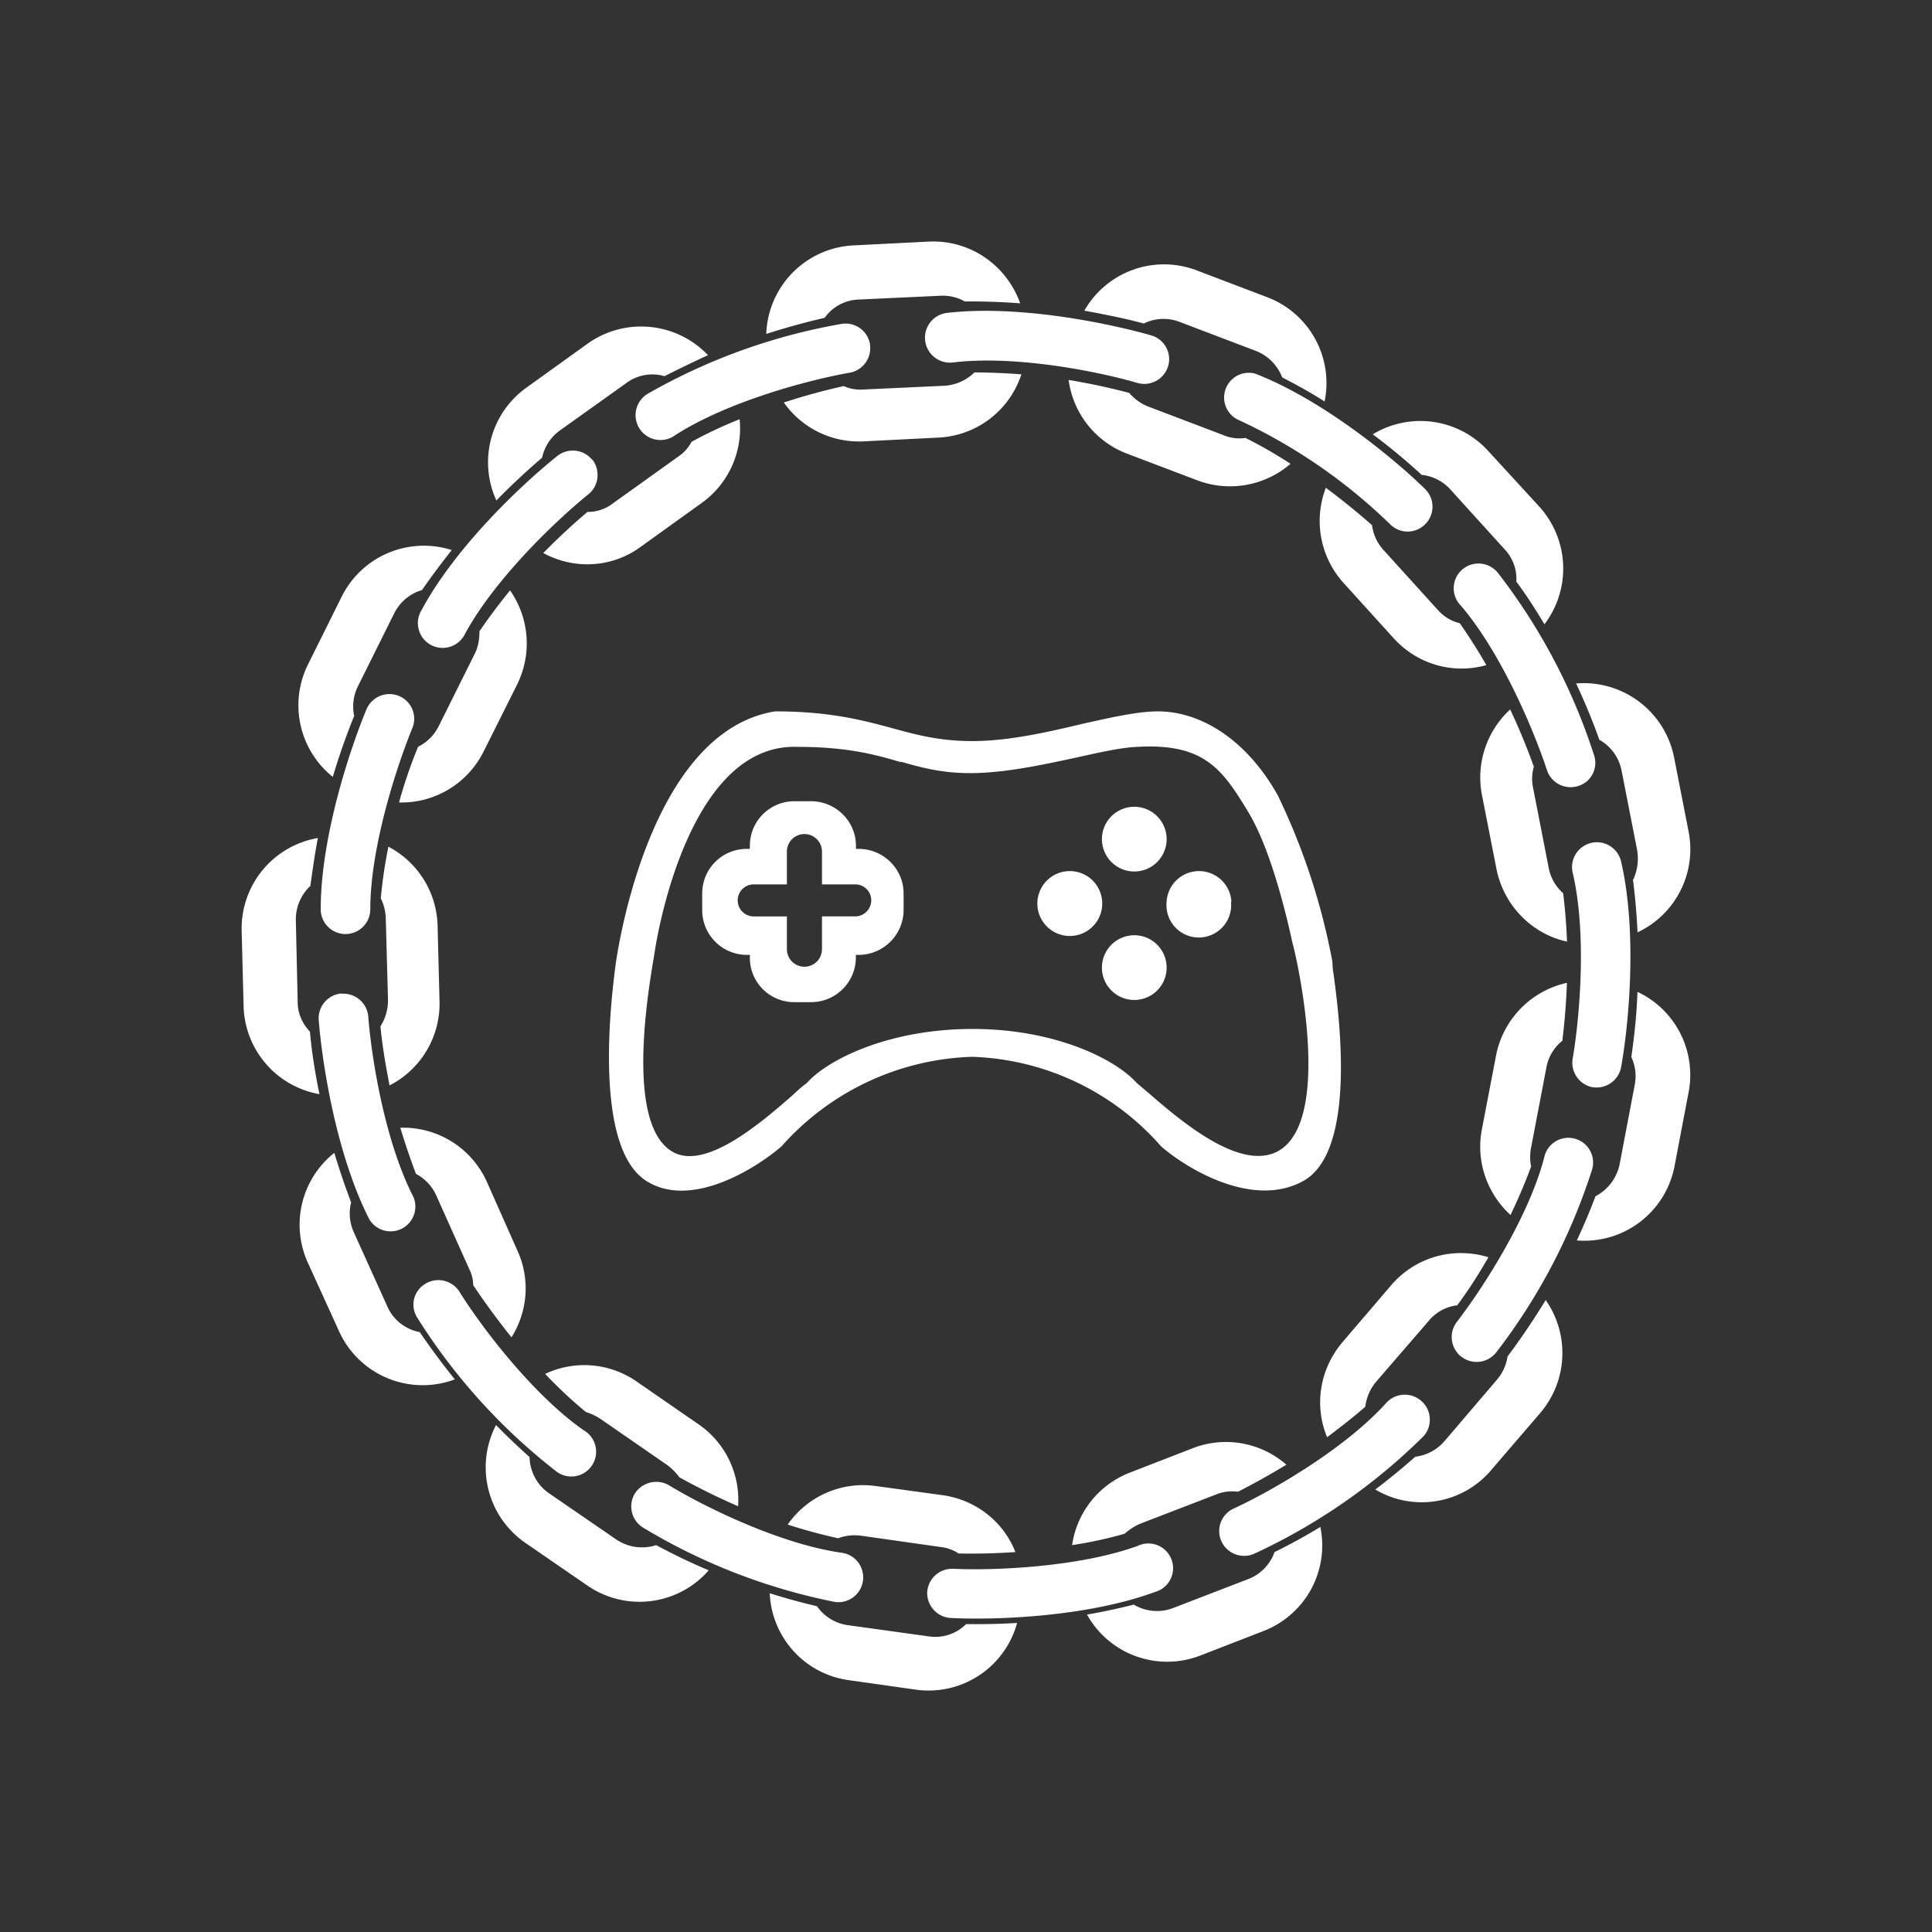 <svg xmlns="http://www.w3.org/2000/svg" width="24" height="24" fill="none" viewBox="0 0 24 24">
    <rect x="0" y="0" width="24" height="24" fill="#333333" stroke="none"/>
    <path fill="#fff" fill-rule="evenodd" d="M11.086 9.046c.308.085.592.16.99.16.445 0 .929-.108 1.364-.213.36-.08.692-.156.943-.156.554 0 1.118.374 1.492 1.047a8.2 8.2 0 0 1 .677 2.065c0 .014 0 .07.014.151.071.521.29 2.207-.379 2.572-.62.341-1.435-.147-1.762-.43a3.26 3.26 0 0 0-2.349-1.114 3.3 3.3 0 0 0-2.368 1.113c-.331.284-1.127.777-1.676.431-.687-.43-.427-2.368-.38-2.723.053-.35.474-2.87 1.976-3.112.682 0 1.089.11 1.458.209m.105.416c.265.076.511.142.862.142.416 0 .885-.1 1.297-.189.299-.066.569-.128.773-.137.833-.048 1.06.27 1.392.824.293.492.492 1.387.54 1.61l.014.052c.071.284.478 2.198-.208 2.544-.474.236-1.208-.398-1.587-.725l-.151-.128c-.27-.303-1.024-.673-2.042-.673-1.023 0-1.79.37-2.06.673-.048.033-.1.08-.166.142-.379.332-1.09.952-1.501.71-.583-.336-.308-1.965-.228-2.439l.015-.094c.047-.284.454-2.548 1.77-2.496.607 0 .958.094 1.28.19z" clip-rule="evenodd"/>
    <path fill="#fff" fill-rule="evenodd" d="M9.315 10.507c0-.307.247-.554.555-.554h.203c.308 0 .56.247.56.554v.038h.032c.308 0 .56.247.56.555v.203a.56.56 0 0 1-.56.559h-.033v.033a.556.556 0 0 1-.559.554H9.87a.55.55 0 0 1-.555-.554v-.033h-.037a.556.556 0 0 1-.555-.559V11.1c0-.308.247-.555.555-.555h.037zm.46.072a.218.218 0 0 1 .436 0v.407h.412a.198.198 0 0 1 .14.34.2.2 0 0 1-.14.058h-.412v.407a.218.218 0 0 1-.436 0v-.407h-.412a.199.199 0 1 1 0-.398h.412z" clip-rule="evenodd"/>
    <path fill="#fff" d="M13.692 11.204a.403.403 0 1 1-.805 0 .403.403 0 0 1 .805 0m.8-.8a.402.402 0 1 1-.803 0 .402.402 0 0 1 .803 0m.8.8a.402.402 0 1 1-.8 0 .403.403 0 0 1 .805 0zm-.8.796a.402.402 0 1 1-.803 0 .402.402 0 0 1 .803 0m3.998 3.618c-.426-.132-.9-.01-1.207.346l-.607.71c-.289.342-.35.796-.19 1.18.162-.123.323-.246.474-.379a.6.6 0 0 1 .128-.303l.663-.767a.54.54 0 0 1 .351-.19c.142-.19.27-.393.388-.597m-.909 2.478a.57.57 0 0 0 .36-.19l.658-.771a.57.57 0 0 0 .128-.284q.254-.34.474-.701c.293.416.28.994-.067 1.402l-.61.71a1.13 1.13 0 0 1-1.44.241q.255-.192.497-.407m1.884-5.887a1.15 1.15 0 0 0-.88.9l-.176.918c-.08.408.071.806.355 1.066a7 7 0 0 0 .256-.601.6.6 0 0 1 0-.237l.19-.995a.55.55 0 0 1 .198-.331c.029-.237.048-.474.057-.72m.355 2.651a.58.58 0 0 0 .299-.394l.189-.994a.56.56 0 0 0-.043-.341c.038-.266.067-.536.076-.81a1.14 1.14 0 0 1 .635 1.25l-.175.919a1.14 1.14 0 0 1-1.213.919q.127-.271.232-.55m-1.06-6.046c-.284.26-.43.663-.35 1.066l.18.918c.094.46.445.806.876.9a7 7 0 0 0-.048-.601.56.56 0 0 1-.18-.318l-.194-.994a.54.54 0 0 1 .01-.26 8 8 0 0 0-.294-.711m1.53 2.111a.63.63 0 0 0 .047-.365l-.194-.99a.56.56 0 0 0-.275-.379 8 8 0 0 0-.289-.7 1.145 1.145 0 0 1 1.217.918l.18.92a1.14 1.14 0 0 1-.634 1.254 8 8 0 0 0-.057-.658zM16.47 6.06c-.15.388-.08.848.219 1.18l.625.69c.303.332.748.446 1.15.332a7 7 0 0 0-.33-.52.53.53 0 0 1-.27-.162l-.678-.748a.56.56 0 0 1-.142-.308 9 9 0 0 0-.573-.464m.584-.663q.313.233.606.502a.56.56 0 0 1 .355.18l.678.748a.53.53 0 0 1 .142.398c.128.17.241.35.35.53a1.145 1.145 0 0 0-.061-1.458l-.635-.692a1.14 1.14 0 0 0-1.44-.208zm-1.024.365a1.15 1.15 0 0 1-1.16.204l-.872-.331a1.14 1.14 0 0 1-.724-.915q.383.063.753.161a.6.6 0 0 0 .227.166l.947.36a.5.5 0 0 0 .27.033q.287.144.56.322m.422-.772a1.14 1.14 0 0 0-.71-1.297l-.872-.332a1.14 1.14 0 0 0-1.402.498c.25.047.497.094.739.16a.55.55 0 0 1 .45-.018l.947.36c.151.061.265.18.322.327.18.094.355.189.525.298zm-3.766-.34a1.14 1.14 0 0 1-1.032.786l-.933.047A1.14 1.14 0 0 1 9.737 5q.367-.12.744-.204a.5.5 0 0 0 .237.043l1.013-.047a.58.58 0 0 0 .374-.166q.292.002.583.024m-.015-.882a8 8 0 0 0-.687-.023.56.56 0 0 0-.307-.071l-1.01.047a.54.54 0 0 0-.425.227 9 9 0 0 0-.725.2 1.14 1.14 0 0 1 1.09-1.1l.932-.047c.516-.023.966.299 1.132.767M6.749 6.87c.374.204.843.19 1.207-.075l.758-.545a1.14 1.14 0 0 0 .474-1.042q-.306.121-.597.28a.5.5 0 0 1-.16.18l-.82.587a.5.5 0 0 1-.313.104q-.286.242-.55.512m1.507-2.198a.54.54 0 0 0-.474.085l-.824.588a.56.56 0 0 0-.223.34q-.298.255-.568.531a1.14 1.14 0 0 1 .374-1.402l.758-.545a1.146 1.146 0 0 1 1.497.142q-.278.128-.54.261M4.957 9.968c.427.014.848-.223 1.052-.635l.417-.834a1.15 1.15 0 0 0-.09-1.165 8 8 0 0 0-.38.507c0 .095-.014.19-.056.275l-.45.904a.56.56 0 0 1-.256.256 6 6 0 0 0-.237.692m.286-2.638a.56.56 0 0 0-.346.289l-.45.905a.56.56 0 0 0-.047.369c-.1.246-.19.502-.266.758a1.14 1.14 0 0 1-.308-1.397l.417-.839a1.14 1.14 0 0 1 1.369-.582 10 10 0 0 0-.37.497m-.402 6.153a1.14 1.14 0 0 0 .62-1.042l-.024-.938a1.14 1.14 0 0 0-.611-.985 6 6 0 0 0-.095.64.6.6 0 0 1 .062.25l.028 1.014a.6.6 0 0 1-.094.327c.023.246.066.492.113.734m-.984-2.477a.57.57 0 0 0-.18.43l.023 1.015c0 .141.062.27.152.364.024.266.066.521.118.777a1.14 1.14 0 0 1-.942-1.094l-.024-.938a1.14 1.14 0 0 1 .947-1.15c-.038.193-.066.397-.094.6zm2.501 5.604c.194-.313.237-.711.071-1.076l-.379-.853a1.14 1.14 0 0 0-1.075-.672q.087.29.194.573a.57.57 0 0 1 .251.265l.412.92a.44.44 0 0 1 .048.198q.226.336.473.644zm-1.994-1.673a.56.56 0 0 0 .033.37l.417.923a.55.55 0 0 0 .402.318q.208.304.436.587a1.14 1.14 0 0 1-1.44-.602l-.388-.852a1.14 1.14 0 0 1 .331-1.36q.094.313.209.616m4.807 3.773a1.14 1.14 0 0 0-.493-1.018l-.767-.53a1.14 1.14 0 0 0-1.137-.095c.161.17.332.331.507.474a.7.7 0 0 1 .18.085l.829.573a.7.7 0 0 1 .151.152q.354.197.73.36M6.578 18.1c.005.175.09.346.242.45l.834.573a.57.57 0 0 0 .497.071c.213.114.426.218.653.313a1.14 1.14 0 0 1-1.506.19l-.772-.531a1.14 1.14 0 0 1-.364-1.464c.132.137.274.27.416.398m6.04 1.18a8 8 0 0 1-.71.018.5.5 0 0 0-.219-.08l-1-.142q-.149-.016-.278.033a7 7 0 0 1-.626-.17 1.14 1.14 0 0 1 1.094-.479l.834.114c.422.061.758.34.9.705zm-3.056.512c.023.54.426 1.004.985 1.08l.833.118a1.14 1.14 0 0 0 1.255-.829 9 9 0 0 1-.634.014.54.54 0 0 1-.469.152l-.995-.138a.56.56 0 0 1-.388-.236 8 8 0 0 1-.587-.161m6.418-1.597a1.14 1.14 0 0 0-1.165-.204l-.781.303a1.14 1.14 0 0 0-.716.9c.218-.033.441-.08.654-.142a.7.7 0 0 1 .19-.123l.947-.365a.53.53 0 0 1 .27-.033q.308-.158.601-.336m-1.894 1.739a.56.56 0 0 0 .483.043l.947-.365a.56.56 0 0 0 .317-.332q.291-.142.569-.312a1.14 1.14 0 0 1-.706 1.293l-.781.303a1.14 1.14 0 0 1-1.412-.507q.293-.051.578-.123z"/>
    <path fill="#fff" d="M4.243 12.345a.31.31 0 0 1 .332.284c.038.498.203 1.545.559 2.236a.308.308 0 0 1-.545.284c-.412-.805-.587-1.942-.63-2.477a.31.31 0 0 1 .284-.331zm.717-3.698a.306.306 0 0 1 .16.403c-.189.464-.52 1.468-.52 2.245a.308.308 0 1 1-.616 0c0-.9.365-1.994.568-2.482a.31.31 0 0 1 .408-.166m2.4-2.937c.1.133.08.327-.052.431-.393.318-1.155 1.042-1.53 1.73a.308.308 0 1 1-.54-.294c.427-.796 1.27-1.582 1.687-1.914a.31.31 0 0 1 .43.047zm3.447-1.43a.31.31 0 0 1-.251.35c-.493.085-1.516.355-2.17.777a.309.309 0 1 1-.33-.521 7.4 7.4 0 0 1 2.396-.862.307.307 0 0 1 .355.25zm3.705.265a.31.31 0 0 1-.38.213c-.482-.142-1.52-.35-2.296-.255a.31.31 0 0 1-.071-.616c.9-.104 2.027.133 2.538.28a.307.307 0 0 1 .209.378m3.197 1.962a.306.306 0 0 1-.436.01 6.8 6.8 0 0 0-1.904-1.308.307.307 0 0 1 .222-.568c.844.326 1.73 1.06 2.108 1.43a.307.307 0 0 1 .01.436m1.893 3.258a.31.31 0 0 1-.384-.194c-.156-.479-.563-1.454-1.07-2.047a.307.307 0 0 1 .127-.51.31.31 0 0 1 .337.108 7.4 7.4 0 0 1 1.19 2.26.3.3 0 0 1-.2.383m.186 3.742a.31.31 0 0 1-.252-.355c.086-.498.18-1.55 0-2.312a.308.308 0 1 1 .602-.137c.204.88.095 2.032 0 2.553a.31.31 0 0 1-.35.25m-1.635 3.348a.31.31 0 0 1-.057-.431c.308-.398.886-1.284 1.085-2.037a.307.307 0 1 1 .592.156 7.4 7.4 0 0 1-1.184 2.255.31.31 0 0 1-.436.056m-2.978 2.298a.307.307 0 0 1 .152-.412c.454-.209 1.373-.734 1.894-1.312a.31.31 0 0 1 .438-.021.3.3 0 0 1 .102.214.3.3 0 0 1-.08.224 7.4 7.4 0 0 1-2.094 1.454.31.31 0 0 1-.412-.147m-3.657.631a.31.31 0 0 1 .322-.294c.502.024 1.563-.019 2.292-.284a.307.307 0 1 1 .213.573c-.852.313-2.003.35-2.534.322a.31.31 0 0 1-.293-.317m-3.633-1.227c.09-.142.28-.19.426-.104.427.26 1.374.73 2.146.838a.308.308 0 0 1-.085.611 7.4 7.4 0 0 1-2.383-.923.31.31 0 0 1-.104-.422M5.28 15.95a.31.31 0 0 1 .426.094c.265.427.9 1.27 1.54 1.72a.308.308 0 1 1-.351.502 7.4 7.4 0 0 1-1.71-1.895.3.3 0 0 1 .095-.421"/>
</svg>
